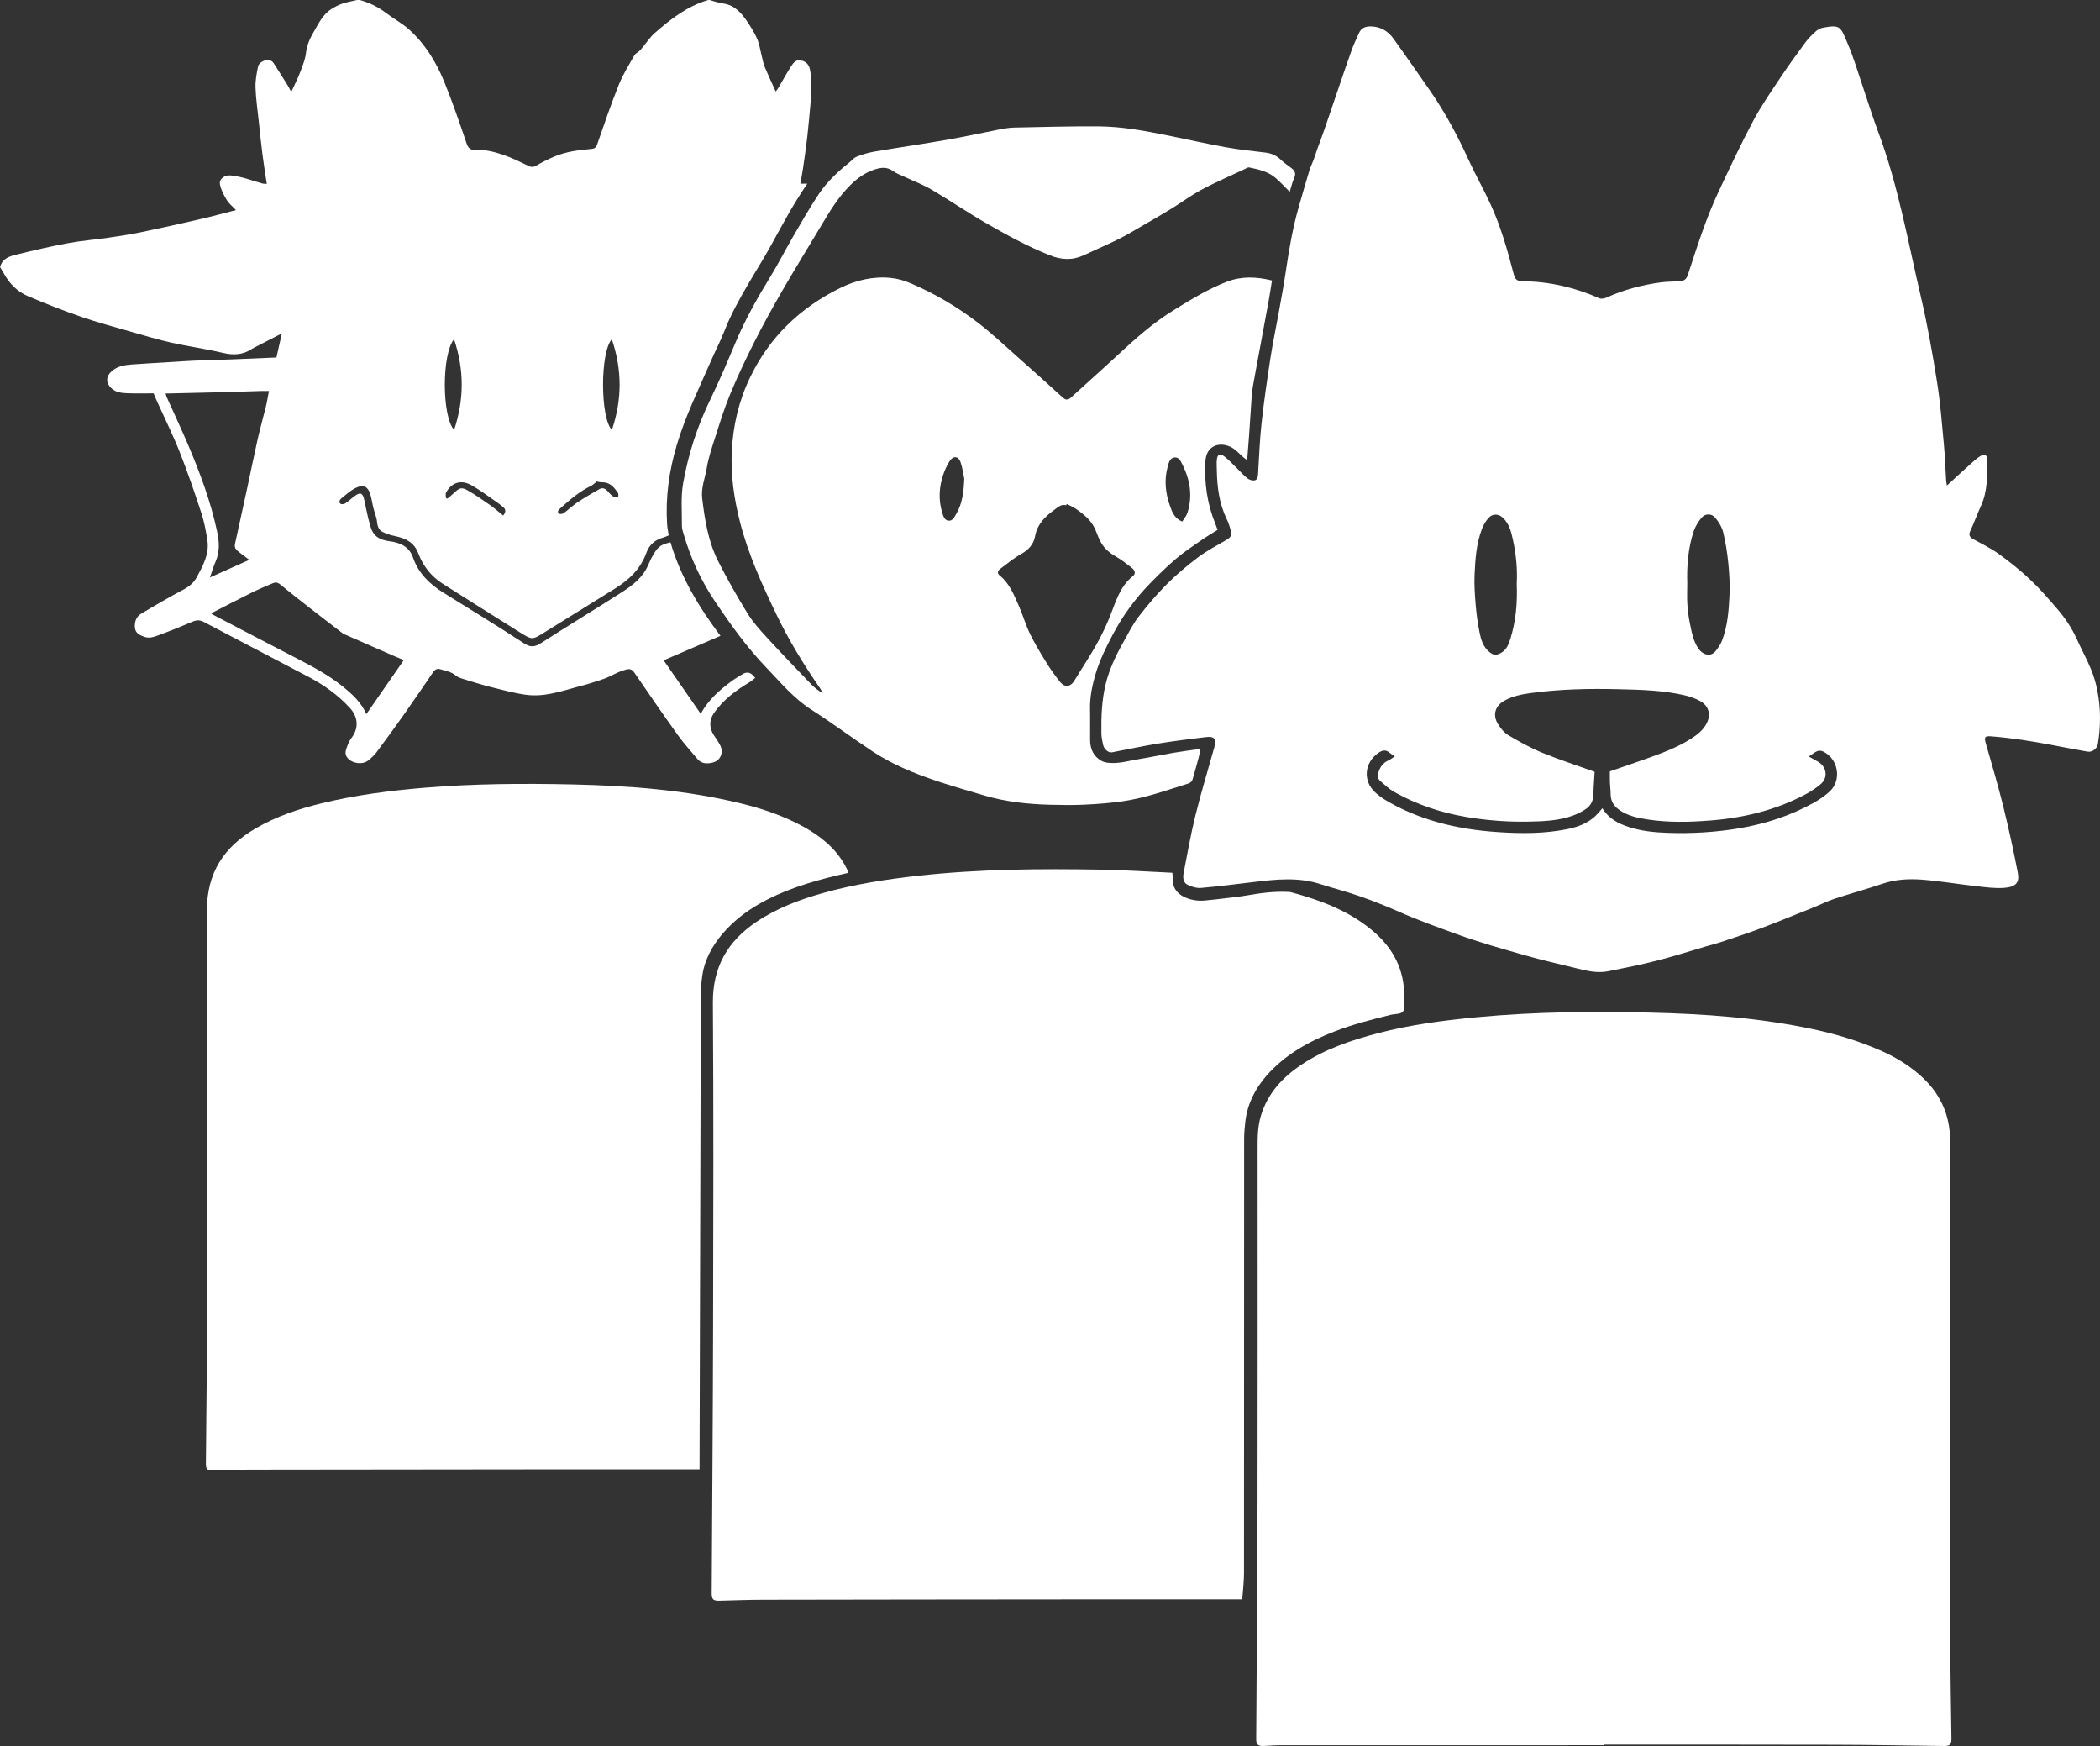 <?xml version="1.0" encoding="UTF-8" standalone="no"?>
<svg
   id="Folder_4_Copy_2_Image"
   data-name="Folder 4 Copy 2 Image"
   viewBox="0 0 914.66 760.27"
   version="1.1"
   sodipodi:docname="FurLogoWhite.svg"
   inkscape:version="1.4 (e7c3feb1, 2024-10-09)"
   xmlns:inkscape="http://www.inkscape.org/namespaces/inkscape"
   xmlns:sodipodi="http://sodipodi.sourceforge.net/DTD/sodipodi-0.dtd"
   xmlns="http://www.w3.org/2000/svg"
   xmlns:svg="http://www.w3.org/2000/svg">
  <rect x="0" y="0" width="914.66" height="760.27" fill="#333333" stroke="none"/>
  <defs
     id="defs6" />
  <sodipodi:namedview
     id="namedview6"
     pagecolor="#ffffff"
     bordercolor="#000000"
     borderopacity="0.25"
     inkscape:showpageshadow="2"
     inkscape:pageopacity="0.0"
     inkscape:pagecheckerboard="0"
     inkscape:deskcolor="#d1d1d1"
     inkscape:zoom="0.42584269"
     inkscape:cx="278.27177"
     inkscape:cy="430.9103"
     inkscape:window-width="1472"
     inkscape:window-height="920"
     inkscape:window-x="0"
     inkscape:window-y="36"
     inkscape:window-maximized="0"
     inkscape:current-layer="Folder_4_Copy_2_Image" />
  <path
     d="m309.01,0c1.98.52,3.93,1.23,5.94,1.51,5.06.72,8.01,4.14,10.59,8.01,1.6,2.39,3.17,4.86,4.28,7.5,1,2.37,1.34,5.02,1.99,7.54.4,1.56.68,3.18,1.29,4.66,1.45,3.47,3.06,6.87,4.77,10.64.49-.7.91-1.21,1.25-1.78,1.79-3.03,3.46-6.14,5.37-9.1.95-1.47,2.08-3.14,4.29-2.7,2.36.47,3.64,1.82,4.08,4.37.75,4.31.67,8.59.29,12.89-.48,5.32-.92,10.64-1.52,15.94-.52,4.57-1.2,9.13-1.86,13.69-.32,2.22-.76,4.42-1.18,6.8h3.03c-6.15,8.92-11.07,18.3-16.2,27.57-3.02,5.46-6.39,10.72-9.52,16.11-3.85,6.63-7.61,13.3-10.39,20.49-1.74,4.48-4.02,8.75-5.93,13.17-5.19,12.01-11.03,23.74-14.78,36.35-3.37,11.31-4.99,22.77-4.25,34.55.1,1.59.45,3.17.7,4.91-.89.36-1.59.72-2.34.92-3.55.97-6.14,3.19-7.34,6.57-2.53,7.1-7.56,11.86-13.75,15.69-10.43,6.46-20.82,12.98-31.26,19.41-4.71,2.9-4.81,2.95-9.98-.27-11.23-6.99-22.39-14.1-33.58-21.15-5.13-3.23-8.72-7.78-10.82-13.37-1.79-4.76-5.49-6.49-9.98-7.46-1.88-.41-3.79-.96-5.5-1.81-1.62-.81-2.29-2.34-2.47-4.31-.2-2.14-1.12-4.2-1.64-6.31-.5-2-.74-4.08-1.38-6.04-.93-2.83-2.72-4.31-6.32-2.52-2.29,1.14-4.25,2.96-6.27,4.59-.69.56-1.19,1.61-.31,2.3.42.33,1.56.17,2.1-.19,1.49-.99,2.79-2.25,4.24-3.31,2.28-1.68,3.4-1.1,3.98,1.71.81,3.93,1.59,7.87,2.73,11.71,1.27,4.26,3.9,5.81,8.33,6.39,4.5.58,8.52,2.26,10.2,7.11,2.34,6.79,7.15,11.48,13.06,15.18,11.74,7.35,23.62,14.49,35.19,22.11,3.01,1.98,4.88,1.62,7.58-.11,11.69-7.49,23.55-14.71,35.26-22.18,4.71-3.01,9.11-6.44,11.39-11.88.72-1.72,1.55-3.42,2.54-5,1.89-3.02,3.19-3.83,7.12-4.76,4.36,14.93,12.24,28.08,21.77,40.72-8.45,3.64-16.56,7.13-24.74,10.66,5.41,7.81,10.77,15.55,16.14,23.29,3.32-6.16,8.44-10.58,13.97-14.59,1.3-.95,2.74-1.71,4.1-2.59q2.61-1.69,4.67.41c.25.26.48.54.99,1.1-.84.66-1.57,1.38-2.43,1.89-5.99,3.57-11.54,7.69-15.55,13.47-2.09,3.01-2.13,6.37-.06,9.59.97,1.5,2.05,2.95,2.83,4.54,1.52,3.09.08,6.57-3.25,7.4-2.36.59-4.9.65-6.74-1.57-2.86-3.45-5.92-6.77-8.53-10.41-6.41-8.95-12.64-18.02-18.86-27.11-.98-1.43-1.91-1.84-3.59-1.41-2.36.6-4.45,1.62-6.62,2.72-3.09,1.58-6.55,2.42-9.88,3.52-1.37.45-2.79.76-4.18,1.14-7.57,2.05-15.11,4.73-23.1,3.6-5.24-.74-10.39-2.16-15.54-3.45-3.93-.99-7.8-2.23-11.67-3.42-1.11-.34-2.32-.7-3.17-1.43-2.02-1.72-4.49-2.13-6.88-2.82-1.32-.38-2.27.14-3.02,1.23-3.99,5.83-7.95,11.69-12.02,17.46-4.12,5.85-8.33,11.64-12.6,17.38-1.02,1.37-2.33,2.56-3.66,3.65-2.91,2.39-8.87.99-9.82-2.56-.4-1.47.59-3.41,1.21-5.04.43-1.14,1.31-2.11,1.97-3.17,2.52-4.03,1.93-8.43-1.31-11.99-5.21-5.73-11.39-10.12-18.19-13.69-15.13-7.96-30.3-15.83-45.42-23.8-1.65-.87-3.06-.98-4.82-.23-5.07,2.17-10.2,4.22-15.38,6.12-1.78.65-3.61,1.27-5.72.56-2.14-.72-3.93-1.63-4.17-3.97-.25-2.42.51-4.79,2.67-6.08,6.13-3.67,12.31-7.26,18.62-10.62,2.42-1.29,4.4-2.98,5.61-5.22,2.68-5,5.58-10.09,4.67-16.1-.61-4.04-1.37-8.12-2.65-11.99-2.94-8.95-5.99-17.89-9.47-26.64-3-7.56-6.63-14.86-9.98-22.27-.4-.89-.75-1.8-1.32-3.15-3.65,0-7.5.1-11.33-.04-2.57-.1-5.17-.3-7.22-2.33-1.89-1.87-2.67-4.59.29-7.25,2.55-2.29,5.76-2.73,8.97-2.97,6.01-.44,12.04-.75,18.06-1.12,2.96-.18,5.93-.41,8.9-.53,5.51-.22,11.03-.35,16.54-.56,6.23-.24,12.47-.53,19.28-.82.71-3.13,1.5-6.61,2.38-10.49-4.01,2.07-7.62,3.92-11.23,5.78-.56.29-1.15.54-1.67.89-3.96,2.71-8.11,2.93-12.76,1.83-7.42-1.76-15.01-2.79-22.46-4.45-5.79-1.29-11.49-3.01-17.2-4.65-7.35-2.11-14.75-4.08-21.97-6.57-7.9-2.72-15.7-5.79-23.39-9.07-4.65-1.98-8.12-5.57-10.54-10.07-.47-.87-1.02-1.7-1.51-2.51.93-3.91,4.26-4.78,7.33-5.54,7.39-1.83,14.82-3.54,22.3-4.93,5.75-1.07,11.62-1.51,17.42-2.36,4.78-.69,9.57-1.41,14.29-2.39,8.78-1.82,17.54-3.79,26.28-5.81,4.91-1.13,9.77-2.47,15.11-3.83-1.57-1.67-3.09-2.85-4.01-4.39-1.26-2.11-2.51-4.42-2.96-6.79-.48-2.52,2.19-4.18,4.8-3.91,4.7.49,9.05,2.18,13.52,3.47.58.17,1.22.14,2.07.22-.66-4.43-1.35-8.66-1.89-12.91-.62-4.84-1.11-9.69-1.62-14.54-.52-4.85-1.24-9.7-1.4-14.56-.1-3.01.49-6.09,1.1-9.08.45-2.24,4.96-4.28,6.76-1.54,2.13,3.24,4.16,6.54,6.21,9.82.45.72.81,1.5,1.48,2.76.54-1.09.84-1.67,1.11-2.27,1.02-2.29,2.15-4.54,3.01-6.89.93-2.52,1.99-5.09,2.29-7.72.38-3.35,1.65-6.27,3.27-9.05,2.17-3.72,4-7.77,7.84-10.18,1.49-.93,3.08-1.79,4.74-2.34,2.19-.73,4.49-1.12,6.74-1.66.18,0,.36,0,.55,0,4.3,1.14,8.22,3.02,11.78,5.74,3.23,2.46,6.89,4.4,9.9,7.09,7.01,6.26,11.86,14.17,15.38,22.76,3.64,8.88,6.72,18.01,9.83,27.1.75,2.18,1.97,2.8,3.96,2.69,4.05-.21,7.95.78,11.7,2.04,3.83,1.29,7.49,3.1,11.14,4.84,1.27.61,2.16.72,3.47-.05,2.63-1.54,5.38-2.91,8.2-4.08,5.03-2.08,10.4-2.72,15.76-3.19,1.51-.13,2.1-.59,2.61-2.05,3-8.65,5.96-17.32,9.36-25.81,1.8-4.49,4.41-8.67,6.82-12.89.56-.97,1.89-1.47,2.66-2.36,2.14-2.45,3.89-5.32,6.3-7.45C292.14,8.28,299.4,2.65,308.46,0,308.65,0,308.83,0,309.01,0ZM72.15,171.32c.16.63.2,1,.34,1.33,3.25,7.25,6.65,14.43,9.74,21.75,5.09,12.06,9.64,24.32,12.36,37.16.91,4.31,1.2,8.67-.66,12.92-.94,2.14-1.59,4.41-2.5,6.97,5.88-2.63,11.37-5.08,17.15-7.67-1.75-1.33-3.18-2.36-4.56-3.46-1.07-.86-2.04-1.8-1.68-3.42,1.75-7.9,3.49-15.81,5.2-23.72,1.56-7.22,3-14.47,4.63-21.68,1.1-4.87,2.47-9.68,3.65-14.53.52-2.12.85-4.29,1.33-6.73-1.22,0-2.11-.02-3,0-5.7.17-11.4.38-17.1.53-7.78.21-15.57.37-23.35.55-.45.01-.9,0-1.55,0Zm103.72,116.1c-1.46-.6-2.71-1.09-3.95-1.63-7.21-3.15-14.41-6.31-21.61-9.47-.33-.14-.68-.26-.96-.48-4.83-3.71-9.66-7.4-14.46-11.15-4.32-3.37-8.64-6.74-12.86-10.22-1.09-.9-2.04-1.01-3.2-.51-3.02,1.32-6.09,2.54-9.04,4.01-5.99,2.97-11.92,6.07-17.84,9.1.2.15.47.41.78.58,12.28,6.42,24.55,12.86,36.87,19.22,6.92,3.57,13.81,7.26,19.85,12.18,4,3.26,7.92,6.82,10.12,11.9,5.42-7.82,10.79-15.56,16.31-23.53Zm21.92-100.21c4.4-13.26,4.44-26.19-.03-39.5-5.39,6.4-5.34,33.62.03,39.5Zm68.69-39.5c-5.11,5.56-5.09,34.17.02,39.51,4.51-13.28,4.49-26.21-.02-39.51Zm-6.55,61.95c-1.1.86-1.68,1.51-2.41,1.86-5.14,2.48-9.4,6.14-13.59,9.92-.7.63-1.42,1.46-.43,2.23.4.31,1.55.12,2.06-.25,2.02-1.47,3.83-3.25,5.9-4.64,3.09-2.06,6.32-3.94,9.55-5.77,1.3-.74,2.57-.39,3.6.82.76.89,1.58,1.79,2.54,2.43.54.36,1.42.2,2.14.27-.03-.63.17-1.42-.13-1.86-1.67-2.43-3.45-4.74-6.89-4.65-.95.02-1.91-.29-2.37-.36Zm-40.77,14.82c1.32-1.65,1.14-2.72-.03-3.68-.83-.68-1.65-1.39-2.54-1.99-3.82-2.61-7.51-5.47-11.55-7.68-4.35-2.38-8.48-.9-10.75,3.34-.34.63-.05,1.59-.05,2.39.21.09.43.18.64.26.99-.85,2.02-1.65,2.96-2.55,2.28-2.17,3.22-2.54,5.96-.97,3.31,1.89,6.45,4.09,9.57,6.28,1.95,1.37,3.74,2.96,5.79,4.6Z"
     id="path1"
     style="fill:#ffffff" />
  <path
     d="m847.96,211.45c3.81-3.49,7.2-6.63,10.65-9.72,1.28-1.15,2.58-2.31,4.05-3.19,1.7-1.02,2.74-.55,2.78,1.38.15,6.98.34,13.98-2.71,20.57-1.63,3.53-2.93,7.2-4.57,10.72-.83,1.78-.21,2.71,1.25,3.53,3.71,2.09,7.62,3.91,11.05,6.39,4.77,3.43,9.39,7.12,13.67,11.14,4.22,3.96,8.03,8.38,11.82,12.77,3.44,3.98,6.39,8.33,8.57,13.17,1.97,4.38,4.31,8.6,6.15,13.03,1.27,3.06,2.23,6.31,2.86,9.56,1.5,7.72,1.45,15.5.19,23.27-.3,1.85-2.47,3.58-4.48,3.22-5.25-.93-10.5-1.93-15.74-2.93-8.64-1.65-17.31-3.01-26.08-3.72-2.96-.24-3.29.28-2.47,3.14,2.56,8.99,5.25,17.95,7.49,27.02,2.4,9.68,4.53,19.43,6.42,29.22.82,4.28-.79,6.21-6.03,6.59-4.02.29-8.14-.3-12.18-.75-7.93-.89-15.82-2.26-23.77-2.84-5.66-.41-11.38-.09-16.92,1.78-6.94,2.34-14.02,4.28-20.99,6.57-3.09,1.02-6.02,2.52-9.05,3.73-7.73,3.1-15.44,6.27-23.23,9.21-5.72,2.16-11.55,4.02-17.35,5.96-1.98.66-4.01,1.15-6.01,1.73-7.13,2.09-14.21,4.38-21.4,6.22-7.11,1.82-14.31,3.27-21.51,4.7-4.74.94-9.37-.2-13.96-1.34-7.4-1.84-14.86-3.5-22.19-5.6-9.93-2.83-19.9-5.61-29.58-9.15-8.46-3.09-16.96-6.1-25.22-9.76-5.63-2.49-11.37-4.77-17.17-6.8-5.72-2-11.61-3.52-17.38-5.36-9.45-3.02-18.99-2.03-28.56-.88-7.74.92-15.47,1.93-23.23,2.6-1.94.17-4.16-.51-5.94-1.4-1.91-.96-2.02-3.21-1.66-5.09,1.61-8.38,3.1-16.79,5.14-25.06,2.36-9.6,5.25-19.07,7.92-28.6.05-.17.14-.34.19-.51.83-3.6.97-5.58-3.74-4.99-6.83.85-13.66,1.66-20.45,2.77-6.78,1.1-13.51,2.56-20.26,3.84-1.54.29-3.48-1.33-3.9-3.36-.34-1.6-.7-3.23-.72-4.85-.11-7.18.14-14.34,1.83-21.36,1.58-6.57,4.47-12.61,7.77-18.45,2.09-3.7,3.97-7.58,6.53-10.93,3.8-4.96,7.88-9.75,12.28-14.17,4.21-4.22,8.81-8.1,13.57-11.7,3.74-2.82,7.94-5.04,12.01-7.4,2.49-1.44,2.94-2.02,2.24-4.77-.4-1.57-.96-3.14-1.66-4.6-3.24-6.69-4.15-13.83-4.29-21.13-.03-1.54-.14-3.1,0-4.63.22-2.36,1.33-2.96,3.25-1.5,2.01,1.52,3.73,3.43,5.55,5.19,1.5,1.45,2.86,3.08,4.49,4.36.82.64,2.19,1.07,3.17.88,1.27-.24,1.44-1.61,1.51-2.87.45-7.34.71-14.7,1.51-22.01,1.05-9.55,2.44-19.06,3.9-28.56,1.02-6.62,2.44-13.19,3.62-19.78,1.09-6.06,2.22-12.12,3.11-18.22,1.36-9.25,2.95-18.44,5.52-27.44,1.53-5.37,3.08-10.74,4.69-16.08.46-1.54,1.22-2.99,1.79-4.5.56-1.5,1.01-3.03,1.55-4.53,1.03-2.87,2.13-5.72,3.13-8.6,1.86-5.37,3.67-10.76,5.51-16.14,2.14-6.26,4.25-12.54,6.48-18.77.88-2.46,2.07-4.81,3.11-7.21,1.02-2.34,2.91-3.01,5.31-2.95,4.24.12,7.45,2.1,9.83,5.44,5.42,7.6,10.8,15.23,16.1,22.91,6.44,9.35,11.76,19.33,16.48,29.65,3.02,6.6,6.63,12.92,9.65,19.51,4.41,9.6,7.29,19.75,9.95,29.95.73,2.81,1.4,3.47,4.33,3.51,11.52.15,22.48,2.71,33,7.38.83.37,2.15.17,3.03-.22,7.68-3.49,15.73-5.61,24.05-6.7,2.42-.32,4.89-.27,7.34-.43,2.92-.2,3.53-.77,4.43-3.51,3.94-11.99,7.73-24.04,13.12-35.48,4.87-10.33,9.7-20.7,15.06-30.79,3.51-6.61,7.83-12.8,11.98-19.04,3.46-5.2,7.14-10.27,10.86-15.29,1.33-1.8,2.98-3.4,4.66-4.89.83-.74,2.02-1.26,3.12-1.47,7.58-1.4,7.46-.28,10.55,6.89,2.75,6.4,4.68,13.15,6.94,19.76,2.14,6.26,4.08,12.61,6.4,18.8,8.75,23.34,12.96,47.86,18.63,71.99,2.85,12.16,5.01,24.5,6.98,36.84,1.43,8.94,2.12,18.01,2.97,27.04.49,5.24.66,10.52.98,15.78.04.61.18,1.21.35,2.31Zm-60.14,117.96c1.63.92,2.88,1.59,4.09,2.31,3.74,2.22,4.39,6.86,1.17,9.65-1.9,1.65-4.04,3.08-6.26,4.28-13.1,7.07-27.26,10.48-41.98,11.63-9.14.71-18.31.93-27.43-.49-4.39-.68-8.7-1.62-12.39-4.32-2.26-1.65-3.5-3.82-3.5-6.69,0-1.72-.26-3.44-.32-5.16-.06-1.6-.01-3.21-.01-4.74,5.28-1.83,10.4-3.56,15.49-5.37,6.81-2.43,13.61-4.89,19.77-8.79,2.71-1.71,5.22-3.66,6.78-6.54,2.14-3.93,1.09-7.87-2.84-9.98-1.97-1.05-4.14-1.85-6.31-2.37-9.58-2.28-19.39-2.49-29.16-2.73-12.61-.3-25.23-.06-37.76,1.62-4.11.55-8.22,1.31-11.92,3.37-4.03,2.25-5.24,6.23-2.81,10.16,1.16,1.88,2.72,3.81,4.58,4.91,4.73,2.8,9.57,5.5,14.64,7.58,7.41,3.04,15.05,5.5,22.89,8.31-.18,3.21-.46,6.53-.53,9.87-.06,2.66-1.1,4.84-3.2,6.29-1.75,1.21-3.74,2.19-5.75,2.93-6.31,2.3-12.96,2.49-19.55,2.62-8.98.17-17.92-.53-26.8-2.02-11.15-1.87-21.71-5.4-31.55-10.96-2.17-1.23-4.03-3.03-5.95-4.67-1.13-.97-1.27-2.24-.84-3.72.7-2.41,1.96-4.21,4.31-5.25.93-.41,1.75-1.1,2.84-1.81-1-.67-1.72-1.06-2.32-1.58-1.69-1.47-3.19-1.07-4.88.11-6.13,4.26-6.79,12.27-1.29,17.23,1.34,1.21,2.81,2.31,4.35,3.24,6.91,4.19,14.34,7.23,22.08,9.48,8.97,2.61,18.14,3.94,27.47,4.54,9.9.64,19.75.66,29.52-1.29,4.29-.86,8.4-2.28,11.8-5.17,1.33-1.13,2.41-2.56,3.68-3.95,2.68,4.45,6.77,6.6,11.36,8.11,5.48,1.81,11.16,2.39,16.84,2.59,10.61.38,21.18-.23,31.69-2.03,11.22-1.93,21.89-5.39,31.85-10.89,2.59-1.43,5.14-3.13,7.3-5.14,5.28-4.92,3.71-14.1-2.83-17.31-.72-.36-1.81-.53-2.51-.25-1.21.47-2.25,1.37-3.8,2.38Zm-127.21-75.12c.35-6.27-.24-12.73-1.62-19.11-.76-3.51-1.59-7.04-4.33-9.67-1.89-1.81-4.5-1.97-6.25-.05-1.24,1.36-2.25,3.06-2.92,4.79-2.46,6.38-2.92,13.16-3.23,19.89-.21,4.51.13,9.06.51,13.57.33,3.92.88,7.85,1.66,11.71.61,3.07,1.51,6.11,4.08,8.31,1.91,1.64,3.08,1.8,5.34.52,2.41-1.37,3.29-3.8,4.03-6.18,2.36-7.65,3.06-15.53,2.74-23.77Zm74.28-.07c0,3.24-.14,6.07.04,8.87.18,2.78.52,5.56,1.09,8.29.8,3.84,1.44,7.76,3.79,11.12,1.73,2.48,5.22,3.94,7.64.75,1.01-1.34,2.01-2.78,2.6-4.34,2.42-6.39,2.94-13.15,3.24-19.87.21-4.6-.07-9.25-.53-13.84-.45-4.54-1.15-9.09-2.24-13.51-.56-2.25-1.96-4.45-3.46-6.28-1.57-1.9-4.4-1.86-5.96.03-1.44,1.75-2.73,3.82-3.44,5.96-2.47,7.53-3,15.35-2.76,22.82Z"
     id="path2"
     style="fill:#ffffff" />
  <path
     d="m698.52,759.91c-46.98,0-93.96,0-140.93.02-2.45,0-4.9.24-7.35.33-2.33.09-3.12-.72-3.1-3.02.21-34.54.51-69.09.58-103.63.1-51.28.03-102.55.03-153.83,0-4.73.05-9.43,1.46-14.04,2.98-9.72,9.39-16.64,17.63-22.14,10.2-6.81,21.63-10.65,33.36-13.72,14.19-3.71,28.69-5.59,43.27-6.97,25.1-2.37,50.27-2.58,75.43-1.99,23.72.56,47.37,2.25,70.67,7.2,10.07,2.14,19.88,5.1,29.32,9.22,6.2,2.71,11.97,6.13,17.09,10.57,8.79,7.62,13.4,17.11,13.39,28.92-.03,72.64,0,145.28.08,217.92.02,14.09.32,28.18.5,42.27.03,2.56-.67,3.27-3.13,3.24-15.81-.2-31.61-.5-47.42-.54-32.35-.09-64.7-.05-97.05-.06-1.27,0-2.54,0-3.81,0,0,.08,0,.16,0,.24Z"
     id="path3"
     style="fill:#ffffff;fill-opacity:1" />
  <path
     d="m369.51,380.05c-12.31,2.77-24.24,5.99-35.35,11.65-7.34,3.74-14,8.48-19.36,14.76-4.75,5.56-8.2,11.88-9.04,19.34-.21,1.87-.5,3.75-.51,5.62-.21,68.5-.38,137.01-.56,205.51,0,.8,0,1.61,0,2.8-1.27,0-2.33,0-3.38,0-21.8,0-43.61-.01-65.41,0-42.34.03-84.67.07-127.01.14-5.36,0-10.71.23-16.07.38-2.49.07-3.16-.53-3.14-2.89.2-24.09.51-48.17.55-72.26.09-56.08.28-112.17-.11-168.25-.12-16.8,7.44-28.13,21.27-36.17,8.94-5.2,18.67-8.46,28.69-10.9,14.77-3.59,29.8-5.53,44.93-6.78,21.49-1.78,43.02-1.91,64.54-1.43,24.46.55,48.81,2.38,72.69,8.15,9.66,2.33,19.03,5.48,27.76,10.29,7.43,4.1,13.89,9.29,18.09,16.87.4.71.77,1.45,1.12,2.18.12.24.15.51.29.97Z"
     id="path4"
     style="fill:#ffffff" />
  <path
     d="m510.62,380.05c.07,1.1.18,1.72.15,2.33-.18,3.73,1.55,6.42,4.73,8.04,2.82,1.44,5.95,1.97,9.13,1.7,3.21-.27,6.41-.67,9.61-1.05,2.93-.35,5.87-.66,8.78-1.17,5.95-1.04,11.9-1.82,17.96-1.54.45.02.92.04,1.35.15,12.9,3.48,25.29,8.1,35.65,16.88,8.94,7.57,13.88,17.13,13.62,29.06-.05,2.06.49,4.64-.54,6.02-.87,1.19-3.6.98-5.5,1.45-8.2,2.04-16.37,4.13-24.27,7.19-11.25,4.36-21.62,10.08-29.67,19.29-4.96,5.69-8.29,12.24-9.2,19.83-.31,2.58-.53,5.2-.54,7.8-.03,63-.01,126.01-.06,189.01,0,3.67-.48,7.34-.76,11.33-1.01,0-1.99,0-2.96,0-23.81,0-47.62-.01-71.42,0-44.7.04-89.41.07-134.11.16-6.45.01-12.9.26-19.34.42-2.54.06-3.26-.64-3.25-3.14.22-38.91.52-77.82.61-116.73.1-46.82.23-93.64-.09-140.46-.11-15.55,6.45-26.81,18.95-35.2,8.85-5.94,18.68-9.66,28.87-12.53,13.69-3.85,27.67-6.03,41.78-7.58,26.52-2.91,53.14-3.1,79.76-2.63,10.16.18,20.32.88,30.78,1.35Z"
     id="path5"
     style="fill:#ffffff;fill-opacity:1" />
  <path
     d="m554.02,122.14c-.5,3.08-.9,5.81-1.39,8.52-1.21,6.66-2.46,13.32-3.69,19.98-1.07,5.78-2.17,11.56-3.2,17.35-.3,1.67-.47,3.38-.59,5.07-.4,5.57-.73,11.14-1.12,16.7-.24,3.41-.52,6.82-.82,10.59-.63-.46-1.18-.82-1.67-1.24-1.57-1.35-2.96-2.98-4.7-4.04-4.73-2.88-11.41-1.74-11.82,5.83-.51,9.31.74,18.42,4.3,27.13.33.81.61,1.64,1,2.68-2.32,1.47-4.7,2.86-6.95,4.43-3.73,2.6-7.56,5.11-11.01,8.04-4.06,3.45-7.89,7.2-11.61,11.02-6.46,6.64-11.84,14.07-16.18,22.3-2.75,5.22-5.36,10.46-7.12,16.1-1.65,5.33-2.8,10.72-2.68,16.35.1,4.45-.01,8.91.03,13.36.04,3.82,1.45,6.98,4.86,8.95.89.51,1.99.76,3.02.88,4.73.54,9.25-.95,13.84-1.68,4.84-.77,9.63-1.82,14.46-2.64,3.77-.64,7.57-1.12,11.76-1.73-.21,1.3-.29,2.4-.57,3.45-.86,3.27-1.78,6.52-2.72,9.77-.28.97-.85,1.52-1.97,1.88-9.37,2.95-18.65,6.27-28.41,7.7-5.54.81-11.15,1.22-16.74,1.49-5.08.24-10.18.16-15.26.03-9.69-.26-19.28-1.32-28.62-4.1-12.1-3.59-24.3-6.93-35.8-12.2-4.33-1.99-8.58-4.27-12.56-6.89-8.97-5.92-17.59-12.38-26.64-18.16-7.72-4.92-13.44-11.87-19.62-18.3-8.34-8.67-15.38-18.45-22.12-28.43-6.18-9.14-10.81-18.96-13.88-29.54-.35-1.21-.83-2.46-.82-3.69.05-6.25-.54-12.64.54-18.73,2.24-12.64,6.18-24.82,11.84-36.44,3.94-8.1,7.45-16.42,10.95-24.73,4.12-9.76,9.21-18.96,14.76-27.97,3.69-6,6.89-12.3,10.44-18.4,3.64-6.24,7.19-12.55,11.23-18.53,3.51-5.19,8.1-9.51,13.02-13.42,1.11-.88,2.05-2.14,3.3-2.63,2.49-.98,5.1-1.78,7.74-2.23,10.59-1.8,21.22-3.33,31.79-5.17,7.55-1.31,15.05-2.99,22.58-4.45,2.13-.41,4.29-.79,6.45-.84,12.34-.25,24.69-.62,37.03-.52,10.15.08,20.13,1.97,30.07,3.97,8.4,1.7,16.76,3.59,25.19,5.12,5.68,1.03,11.44,1.62,17.18,2.31,2.62.31,4.81,1.28,6.73,3.11,1.37,1.3,2.93,2.39,4.45,3.53,1.5,1.12,2.33,2.29,1.41,4.32-.83,1.85-1.27,3.88-1.97,6.11-2.04-2.01-3.93-4.05-6-5.89-3.29-2.93-7.48-3.82-11.61-4.7-.66-.14-1.51.49-2.24.83-5.55,2.59-11.16,5.07-16.63,7.84-3.37,1.71-6.62,3.72-9.75,5.84-7.33,4.98-15.12,9.16-22.73,13.66-6.63,3.92-13.73,6.74-20.64,10-5,2.36-9.79,2.11-14.89.08-9.83-3.92-19.06-9-28.19-14.26-7.89-4.54-15.43-9.7-23.28-14.31-3.71-2.18-7.79-3.71-11.7-5.55-1.72-.81-3.57-1.45-5.09-2.55-2.88-2.1-5.77-1.51-8.7-.46-3.78,1.35-6.86,3.58-9.8,6.46-5.54,5.42-9.35,11.93-13.24,18.45-5.42,9.07-10.99,18.06-16.28,27.21-4.33,7.49-8.53,15.07-12.43,22.79-3.79,7.49-7.37,15.1-10.58,22.84-2.55,6.16-4.51,12.57-6.55,18.92-1.38,4.28-2.84,8.59-3.57,13.01-.74,4.43-2.56,8.71-2,13.34,1.13,9.36,2.62,18.69,6.89,27.18,3.93,7.81,8.28,15.43,12.86,22.88,2.34,3.81,5.43,7.22,8.48,10.54,6.37,6.94,12.91,13.72,19.44,20.5,1.36,1.42,2.97,2.6,4.83,3.65-.34-.63-.62-1.29-1.02-1.88-7.15-10.36-13.72-21.04-19.18-32.41-6.26-13.04-12.25-26.16-15.85-40.26-2.57-10.07-4.05-20.24-3.56-30.63.52-11.14,2.99-21.84,7.8-31.94,8.45-17.76,21.85-30.62,39.36-39.26,6.92-3.41,14.34-5.18,22.1-4.4,2.91.29,5.88,1.14,8.58,2.3,10.44,4.45,20.2,10.19,29.2,17.07,5.96,4.55,11.44,9.73,17.07,14.71,6.71,5.94,13.38,11.93,20.01,17.97,1.38,1.26,2.38,1.16,3.7-.05,6.67-6.11,13.44-12.1,20.07-18.25,7.76-7.21,15.63-14.23,24.72-19.81,7.48-4.59,14.91-9.19,23.14-12.33,6.33-2.41,12.72-2.17,19.55-.5Zm-89.43,97.32c-.07.18-.14.36-.21.54-2.33-.6-3.73.99-5.34,2.14-4.05,2.91-7.33,6.28-8.25,11.53-.6,3.38-3.01,5.88-5.86,7.47-3.33,1.86-6.21,4.22-9.2,6.5-1.52,1.16-1.33,2.15-.22,3.04,4.27,3.46,6.13,8.41,8.25,13.16,1.76,3.94,2.91,8.17,4.8,12.04,2.17,4.45,4.76,8.7,7.36,12.92,1.75,2.83,3.73,5.55,5.81,8.15,1.97,2.46,4.53,2.17,6.15-.47,1.7-2.75,3.38-5.51,5.12-8.23,4.02-6.31,7.62-12.81,10.42-19.81,2.51-6.27,4.31-13.07,10.04-17.61,1.29-1.02.95-2.46-.62-3.67-2.21-1.7-4.42-3.45-6.83-4.83-2.67-1.53-4.93-3.38-6.43-6.05-.82-1.47-1.52-3.04-2.08-4.63-1.6-4.54-5.05-7.43-8.8-10.03-1.26-.88-2.73-1.46-4.11-2.17Zm-44.6-10.98c-.34-1.6-.69-4.48-1.59-7.17-.93-2.76-3.23-2.97-4.8-.5-1.18,1.87-2.14,3.95-2.83,6.05-1.76,5.33-2.06,10.77-.43,16.21.46,1.53,1,3.47,2.76,3.66,1.8.2,2.63-1.63,3.45-3.03,2.51-4.32,3.19-9.1,3.44-15.22Zm94.93,18.64c.78-1.28,1.84-2.45,2.27-3.81,2.33-7.34,1.15-14.39-2.24-21.13-.7-1.4-1.46-3.24-3.45-2.97-2.01.28-2.41,2.21-2.87,3.83-1.68,5.93-1.02,11.77,1.02,17.45.92,2.57,1.93,5.27,5.27,6.62Z"
     id="path6"
     style="fill:#ffffff" />
</svg>
